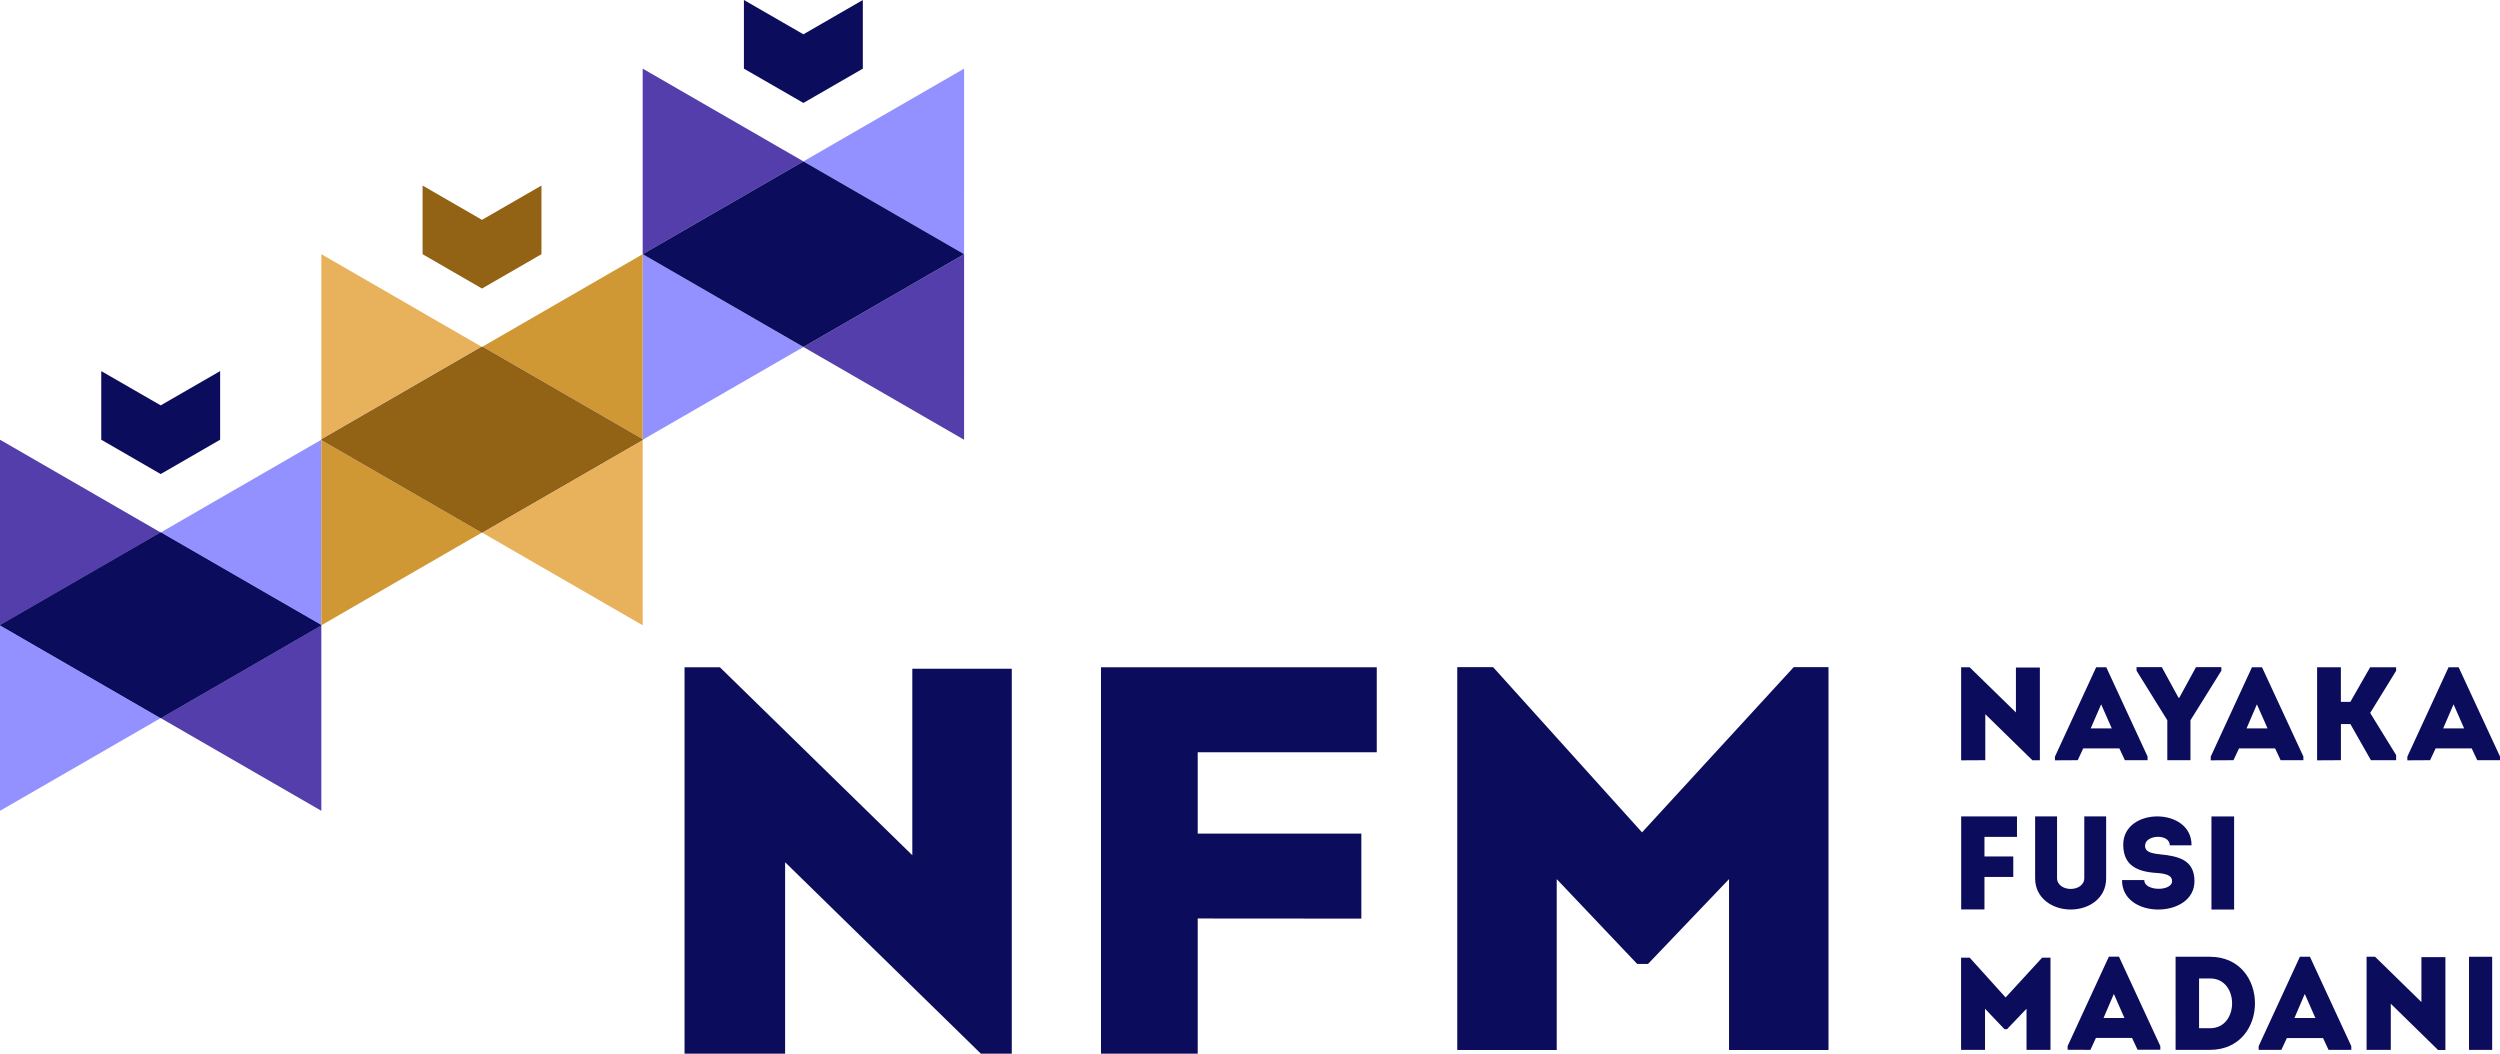 <svg xmlns="http://www.w3.org/2000/svg" xmlns:xlink="http://www.w3.org/1999/xlink" viewBox="0 0 1011.61 426.36"><defs><style>.cls-1{fill:#0c0c5d;}.cls-2{fill:#9291ff;}.cls-3{fill:#533eac;}.cls-4{fill:#936315;}.cls-5{fill:#e8b15b;}.cls-6{fill:url(#linear-gradient);}.cls-7{fill:url(#linear-gradient-2);}</style><linearGradient id="linear-gradient" x1="195.04" y1="140.39" x2="260.07" y2="140.39" gradientUnits="userSpaceOnUse"><stop offset="0.7" stop-color="#d09735"/><stop offset="0.91" stop-color="#d09735"/></linearGradient><linearGradient id="linear-gradient-2" x1="130.03" y1="215.48" x2="195.04" y2="215.48" xlink:href="#linear-gradient"/></defs><title>logo_nfm</title><g id="Layer_2" data-name="Layer 2"><g id="Layer_1-2" data-name="Layer 1"><polygon class="cls-1" points="40.97 150.16 40.97 177.93 65.02 191.82 89.08 177.93 89.08 150.16 65.02 164.03 40.97 150.16"/><polygon class="cls-2" points="130.03 253 130.03 177.93 65.02 215.46 130.03 253"/><polygon class="cls-3" points="0 253 0 177.93 65.02 215.47 0 253"/><polygon class="cls-1" points="130.03 253 65.02 215.47 65.02 215.47 0 253 0 253.02 65.02 290.57 130.03 253.02 130.03 253"/><polygon class="cls-2" points="0 253.02 0 328.09 65.02 290.57 0 253.02"/><polygon class="cls-3" points="130.03 253.02 130.03 328.09 65.02 290.57 130.03 253.02"/><polygon class="cls-1" points="0 253.02 65.02 290.57 65.02 290.57 130.03 253.02 130.03 252.99 65.02 215.47 0 252.99 0 253.02"/><polygon class="cls-1" points="301.02 0 301.02 27.78 325.09 41.65 349.14 27.78 349.14 0 325.09 13.88 301.02 0"/><polygon class="cls-2" points="390.11 102.86 390.12 27.77 325.09 65.3 390.11 102.86"/><polygon class="cls-3" points="260.06 102.86 260.06 27.77 325.09 65.3 260.06 102.86"/><polygon class="cls-2" points="260.06 102.86 260.06 177.94 325.09 140.42 260.06 102.86"/><polygon class="cls-3" points="390.12 102.86 390.11 177.94 325.09 140.4 390.12 102.86"/><polygon class="cls-1" points="325.09 65.3 260.06 102.85 260.06 102.86 325.09 140.4 325.09 140.4 390.12 102.86 390.12 102.85 325.09 65.3"/><polygon class="cls-4" points="219.1 75.08 219.1 102.86 195.03 116.75 170.99 102.86 170.99 75.08 195.03 88.96 219.1 75.08"/><polygon class="cls-5" points="130.03 177.94 130.03 102.85 195.03 140.39 130.03 177.94"/><polygon class="cls-6" points="260.06 177.94 260.06 102.85 195.03 140.39 260.06 177.94"/><polygon class="cls-1" points="130.03 177.94 195.03 140.39 195.03 140.39 260.06 177.93 260.06 177.97 195.03 215.48 130.03 177.95 130.03 177.94"/><polygon class="cls-5" points="260.06 177.94 260.06 253.02 195.03 215.49 260.06 177.94"/><polygon class="cls-7" points="130.03 177.94 130.03 253.02 195.03 215.48 130.03 177.94"/><polygon class="cls-4" points="260.06 177.94 195.04 215.48 195.03 215.48 130.03 177.94 130.03 177.91 195.03 140.39 260.06 177.91 260.06 177.94"/><polygon class="cls-1" points="876.99 307.61 886.36 307.61 886.36 291.45 898.86 271.39 898.86 269.95 888.6 269.95 881.86 282.3 881.5 282.3 874.76 269.95 864.54 269.95 864.54 271.39 876.99 291.45 876.99 307.61"/><path class="cls-1" d="M803.34,307.61V289l19.08,18.65h3V270.1h-9.69v18.18L797,270h-3.44v37.66Z"/><path class="cls-1" d="M947.24,307.61V293h3.84l7.6,13.38.7,1.23h10.2v-2.07l-10.5-17.05,10.5-17.06V270H959.06l-8,14h-3.84V270H937.6v37.66Z"/><path class="cls-1" d="M983.32,307.61l2.24-4.77h14.61l2.23,4.77h9.21v-1.49L994.87,270H990.8l-16.68,36.17v1.49Zm9.5-22.61,4.27,9.73h-8.47Z"/><path class="cls-1" d="M903.76,307.61l2.24-4.77h14.61l2.23,4.77h9.21v-1.49L915.31,270h-4.07l-16.68,36.17v1.49ZM913.24,285l4.31,9.73h-8.49Z"/><path class="cls-1" d="M840.74,307.61l2.22-4.77h14.63l2.23,4.77H869v-1.49L852.29,270H848.2l-16.68,36.17v1.49ZM850.22,285l4.29,9.73H846Z"/><path class="cls-1" d="M803,354.85V368h-9.42V330.36h22.58v8.28H803v7.92h11.66v8.29Z"/><path class="cls-1" d="M843.39,355.29V330.36h8.85v25.08c0,8-6.88,12.59-14.34,12.59s-14.4-4.62-14.4-12.59V330.36h8.87v24.93c0,2.95,2.84,4.41,5.53,4.41S843.39,358.24,843.39,355.29Z"/><path class="cls-1" d="M878.92,356.54c0-2.55-3-3.11-6.63-3.33-7.85-.56-13-3.25-13.13-11.14-.33-15.62,27.85-15.62,27.63,0H878c0-4.79-9.73-4.39-10-.08-.2,2.73,2.48,3.3,5.75,3.67,7.18.77,14.23,1.87,14.23,10.93,0,15.22-29.51,15.47-29.3-.48h9C867.59,360.72,878.92,360.78,878.92,356.54Z"/><polygon class="cls-1" points="894.85 330.37 894.85 340.36 894.85 343.47 894.85 353.5 894.85 357.26 894.85 368.04 904.02 368.04 904.02 357.26 904.02 353.5 904.02 343.47 904.02 340.36 904.02 330.37 894.85 330.37"/><path class="cls-1" d="M894.34,424.82h-14V387.15h14C918.5,387.26,918.5,424.71,894.34,424.82Zm-4.5-8.76h4.5c11.82,0,11.82-20.13,0-20.13h-4.5Z"/><path class="cls-1" d="M845.88,424.82,848.1,420h14.62l2.24,4.78h9.2v-1.49l-16.73-36.18h-4.09l-16.69,36.18v1.49Zm9.48-22.63,4.28,9.75h-8.46Z"/><path class="cls-1" d="M923.13,424.82l2.24-4.78H940l2.23,4.78h9.21v-1.49l-16.74-36.18h-4.07l-16.68,36.18v1.49Zm9.48-22.63,4.3,9.75h-8.48Z"/><polygon class="cls-1" points="803.23 424.83 803.23 408.18 811.09 416.45 812.13 416.45 820.02 408.18 820.02 424.83 829.72 424.83 829.72 387.52 826.33 387.52 811.56 403.62 797.04 387.52 793.54 387.52 793.54 424.83 803.23 424.83"/><path class="cls-1" d="M979.81,387.31v18.17l-18.75-18.33h-3.44v37.68h9.8V406.16l18.1,17.71,1,1h3V387.31Z"/><polygon class="cls-1" points="1008.44 424.83 1008.44 414.32 1008.44 411.52 1008.44 399.87 1008.44 396.85 1008.44 387.15 999.07 387.15 999.07 396.85 999.07 399.87 999.07 411.52 999.07 414.32 999.07 424.83 1008.44 424.83"/><path class="cls-1" d="M317.69,426.36V348.9l79.21,77.46h12.51V270.6H369.16v75.46L291.3,270H277V426.36Z"/><path class="cls-1" d="M484.65,371.66v54.7H445.51V270H557.1v34.4H484.65v32.9h66.21v34.41Z"/><polygon class="cls-1" points="629.92 424.88 629.92 355.73 662.47 390.04 666.87 390.04 699.64 355.73 699.64 424.88 739.89 424.88 739.89 269.95 725.82 269.95 664.44 336.81 604.17 269.95 589.67 269.95 589.67 424.88 629.92 424.88"/></g></g></svg>